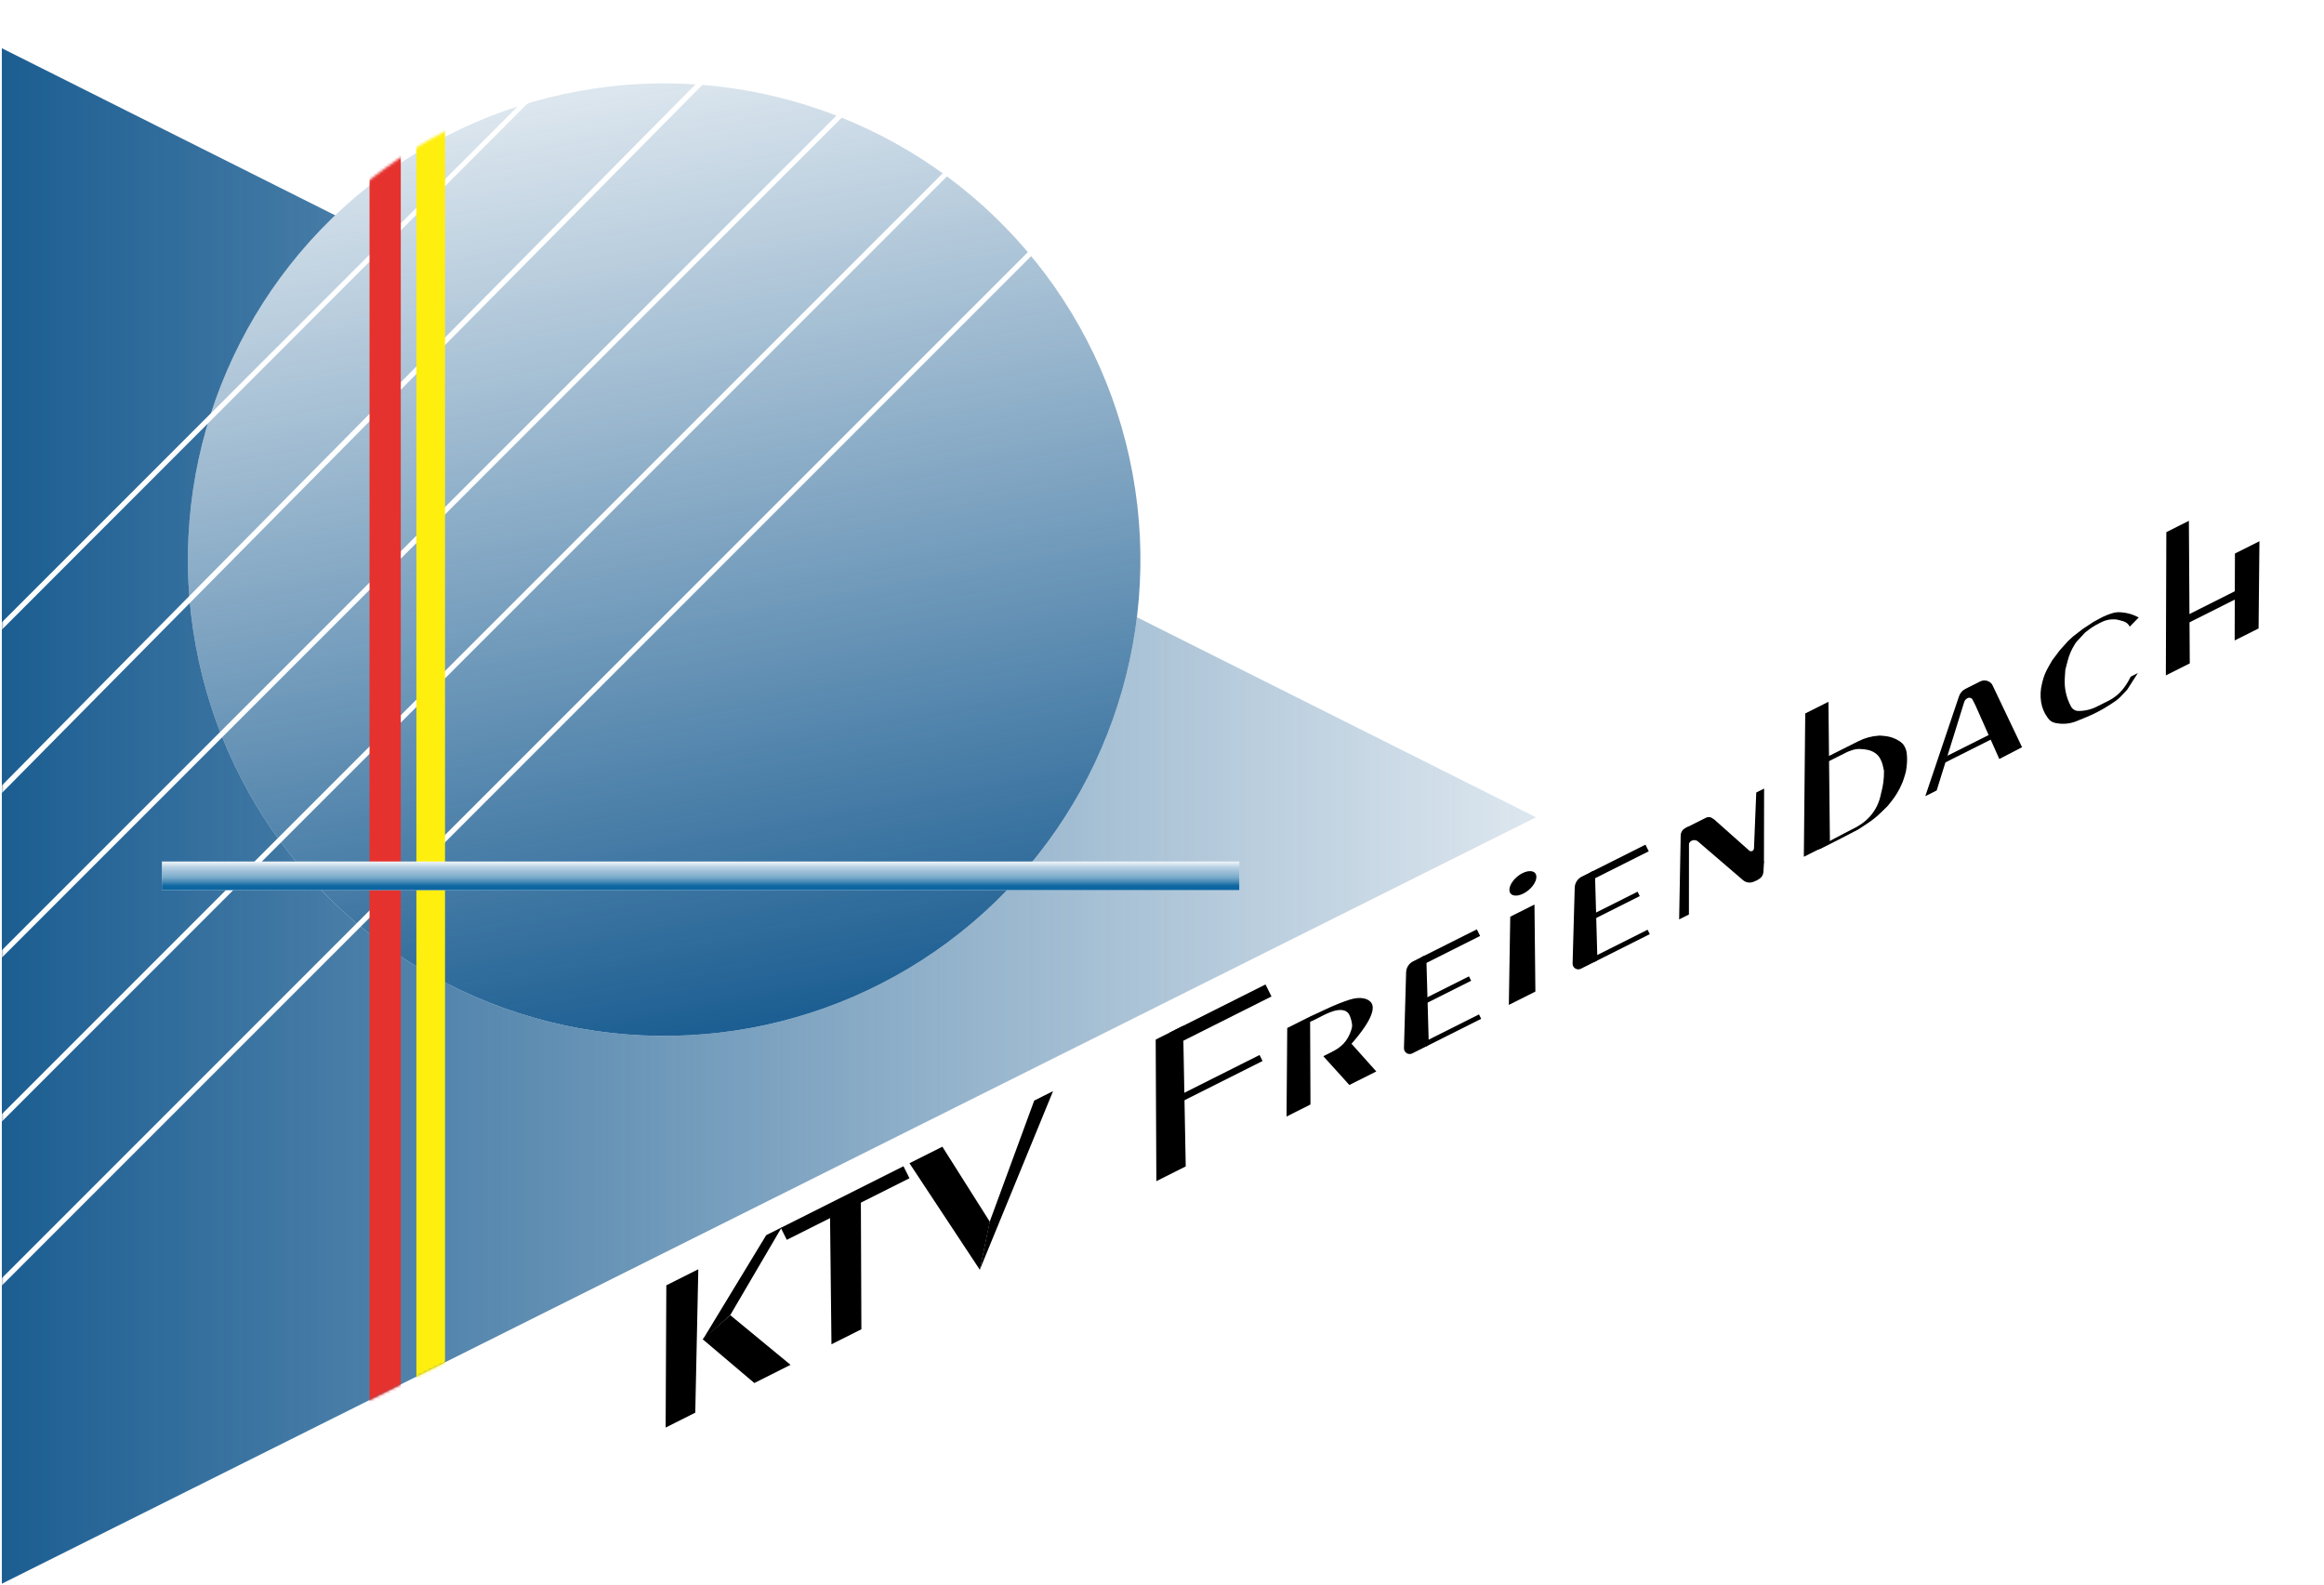 <svg width="893" height="609" viewBox="0 0 893 609" fill="none" xmlns="http://www.w3.org/2000/svg">
<path d="M0.707 18.534V608.534L590.207 314.034L0.707 18.534Z" fill="white"/>
<path d="M0.707 18.534V608.534L590.207 314.034L0.707 18.534Z" fill="url(#paint0_linear_8_52)"/>
<g filter="url(#filter0_d_8_52)">
<circle cx="255.207" cy="213.034" r="183" transform="rotate(-10.402 255.207 213.034)" fill="white"/>
<circle cx="255.207" cy="213.034" r="183" transform="rotate(-10.402 255.207 213.034)" fill="url(#paint1_linear_8_52)"/>
</g>
<mask id="mask0_8_52" style="mask-type:alpha" maskUnits="userSpaceOnUse" x="0" y="18" width="591" height="591">
<path fill-rule="evenodd" clip-rule="evenodd" d="M0.707 608.534V18.534L127.394 82.038C152.528 57.47 184.997 39.864 222.166 33.041C321.573 14.793 416.951 80.585 435.2 179.992C438.753 199.351 439.12 218.557 436.671 237.07L590.207 314.034L0.707 608.534Z" fill="white"/>
<path fill-rule="evenodd" clip-rule="evenodd" d="M0.707 608.534V18.534L127.394 82.038C152.528 57.47 184.997 39.864 222.166 33.041C321.573 14.793 416.951 80.585 435.2 179.992C438.753 199.351 439.12 218.557 436.671 237.07L590.207 314.034L0.707 608.534Z" fill="url(#paint2_linear_8_52)"/>
</mask>
<g mask="url(#mask0_8_52)">
<path fill-rule="evenodd" clip-rule="evenodd" d="M397.414 97.241L0.414 494.241L-1 492.826L396 95.826L397.414 97.241Z" fill="white"/>
<path fill-rule="evenodd" clip-rule="evenodd" d="M365.414 66.241L0.414 431.241L-1 429.826L364 64.826L365.414 66.241Z" fill="white"/>
<path fill-rule="evenodd" clip-rule="evenodd" d="M324.914 43.741L0.414 368.241L-1 366.826L323.5 42.326L324.914 43.741Z" fill="white"/>
<path fill-rule="evenodd" clip-rule="evenodd" d="M276 26.438L0.422 305L-1 303.562L274.578 25L276 26.438Z" fill="white"/>
<path fill-rule="evenodd" clip-rule="evenodd" d="M206 36.5L0.414 242.241L-1 240.826L204 35.826L206 36.5Z" fill="white"/>
<path d="M142 609L154 601.737V30C148.243 34.732 145.689 36.99 142 40.506V609Z" fill="#E5322E"/>
<path d="M171 594.31L160 601V26.498C164.007 23.583 165.271 22.651 171 19V594.31Z" fill="#FFEF0F"/>
<path d="M476.207 331.034H62.207V342.034H476.207V331.034Z" fill="white"/>
<path d="M476.207 331.034H62.207V342.034H476.207V331.034Z" fill="url(#paint3_linear_8_52)"/>
</g>
<path d="M300.025 471.786L347.161 448.119L349.464 452.732L302.328 476.399L300.025 471.786Z" fill="black"/>
<path d="M318.941 467.068L330.788 461.119L330.989 510.76L319.492 516.533L318.941 467.068Z" fill="black"/>
<path d="M752.76 267.519C753.176 266.287 754.059 265.27 755.219 264.688L756.525 264.032L759.675 262.45L760.888 261.841C762.488 261.038 764.433 261.521 765.475 262.98L776.981 287.112L768.235 291.647L759.092 271.092L757.986 268.877C757.637 268.178 756.789 267.895 756.092 268.245L755.972 268.305C755.384 268.6 754.941 269.123 754.745 269.752L744.174 303.728L739.799 305.925L752.76 267.519Z" fill="black"/>
<path d="M746.021 291.529L767.806 280.59L768.674 282.328L746.888 293.266L746.021 291.529Z" fill="black"/>
<path d="M397.397 422.896L404.643 419.257L376.476 487.921L380.31 469.386L397.397 422.896Z" fill="black"/>
<path d="M349.46 446.965L362.106 440.615L380.346 469.459L376.5 487.909L349.46 446.965Z" fill="black"/>
<path d="M449.48 396.745L486.269 378.273L488.572 382.886L451.783 401.357L449.48 396.745Z" fill="black"/>
<path d="M447.198 423.851L483.987 405.38L485.138 407.686L448.35 426.158L447.198 423.851Z" fill="black"/>
<path d="M444.077 399.457L454.605 394.171L455.62 448.183L444.331 453.851L444.077 399.457Z" fill="black"/>
<path d="M294.418 474.602L300.351 471.623L280.546 505.414L270.051 514.718L294.418 474.602Z" fill="black"/>
<path d="M269.981 514.576L280.638 505.368L303.766 524.429L289.847 531.418L269.981 514.576Z" fill="black"/>
<path d="M256.037 493.873L268.327 487.702L267.156 542.811L255.77 548.528L256.037 493.873Z" fill="black"/>
<path d="M494.621 395.001L503.406 390.59L503.55 424.402L494.353 429.02L494.621 395.001Z" fill="black"/>
<path d="M508.491 405.836L518.911 400.605L528.843 411.703L518.496 416.898L508.491 405.836Z" fill="black"/>
<path d="M512.968 406.841C512.873 406.563 509.431 406.533 509.682 405.972C510.075 405.095 513.593 403.675 516.126 401.146C518.437 398.838 519.455 395.28 519.549 394.436C519.652 393.514 519.122 390.814 518.209 389.496C517.225 388.076 515.417 388.074 515.076 388.072C511.078 388.05 505.926 391.805 503.075 392.739C501.726 393.181 503.162 391.892 503.406 390.59C505.547 389.746 512.411 386.052 518.683 384.089C522.814 382.797 525.672 383.706 526.825 385.17C528.317 387.066 527.805 391.391 519.22 401.183C515.563 405.354 513.531 408.484 512.968 406.841Z" fill="black"/>
<path d="M540.297 373.618C540.348 371.818 541.38 370.193 542.985 369.387L547.097 367.323C547.303 367.22 547.547 367.229 547.744 367.347C547.941 367.466 548.065 367.677 548.071 367.908L549.002 400.897C549.013 401.308 548.786 401.689 548.419 401.874L542.649 404.771C541.96 405.117 541.14 405.074 540.49 404.659C539.84 404.243 539.455 403.516 539.477 402.743L540.297 373.618Z" fill="black"/>
<path d="M547.084 400.43L568.304 389.776L569.147 391.466L547.928 402.12L547.084 400.43Z" fill="black"/>
<path d="M543.226 385.817L564.446 375.163L565.289 376.852L544.07 387.506L543.226 385.817Z" fill="black"/>
<path d="M546.253 367.747L567.472 357.092L568.741 359.634L547.522 370.288L546.253 367.747Z" fill="black"/>
<path d="M605.089 341.085C605.14 339.286 606.173 337.661 607.777 336.855L611.889 334.79C612.095 334.687 612.339 334.696 612.536 334.815C612.734 334.933 612.857 335.145 612.864 335.375L613.794 368.364C613.806 368.776 613.578 369.157 613.211 369.341L607.441 372.238C606.752 372.584 605.932 372.542 605.282 372.126C604.632 371.711 604.248 370.983 604.27 370.211L605.089 341.085Z" fill="black"/>
<path d="M611.877 367.898L633.096 357.244L633.94 358.933L612.72 369.588L611.877 367.898Z" fill="black"/>
<path d="M608.019 353.284L629.238 342.63L630.082 344.32L608.863 354.974L608.019 353.284Z" fill="black"/>
<path d="M611.045 335.214L632.264 324.56L633.533 327.101L612.314 337.756L611.045 335.214Z" fill="black"/>
<path d="M580.314 352.234L589.625 347.559L589.973 381.009L579.77 386.132L580.314 352.234Z" fill="black"/>
<path d="M583.019 336.813C585.622 334.654 588.7 334.074 589.891 335.518C591.082 336.962 589.937 339.886 587.335 342.045C584.733 344.204 581.654 344.784 580.463 343.34C579.272 341.896 580.417 338.972 583.019 336.813Z" fill="black"/>
<path d="M647.202 320.952C646.637 319.821 647.094 318.444 648.222 317.878L655.498 314.225C656.713 313.614 658.192 314.108 658.801 315.327L658.986 315.699C659.152 316.03 659.018 316.432 658.688 316.598L648.364 321.782C648.034 321.947 647.633 321.813 647.467 321.483L647.202 320.952Z" fill="black"/>
<path d="M674.846 304.51L677.859 302.997L677.803 331.636L673.942 326.696L674.846 304.51Z" fill="black"/>
<path d="M673.8 338.815C672.432 339.391 670.858 339.143 669.731 338.175C664.025 333.274 652.439 323.322 652.439 323.322C651.368 322.402 649.654 322.756 649.033 324.025C648.868 324.362 648.024 324.809 648.035 325.184L648.899 328.318L647.14 320.167L658.492 314.709L672.107 326.801C672.401 327.062 672.808 327.152 673.184 327.04C673.56 326.928 673.852 326.629 673.955 326.25L675.336 321.206L677.805 331.489L677.598 335.044C677.534 336.131 676.947 337.119 676.024 337.691L675.079 338.277L673.8 338.815Z" fill="black"/>
<path d="M645.808 321.025C645.83 319.824 646.515 318.735 647.586 318.197L648.998 317.488L648.969 351.387L645.211 353.274L645.808 321.025Z" fill="black"/>
<path d="M701.533 291.11L714.196 284.752C716.555 283.568 719.125 282.865 721.757 282.683L722.358 282.642L724.016 282.785C725.158 282.883 726.282 283.129 727.362 283.515C728.218 283.821 729.033 284.23 729.791 284.733L730.177 284.99C730.746 285.368 731.231 285.861 731.599 286.437C732.181 287.347 732.547 288.378 732.666 289.452C732.828 290.902 732.839 292.365 732.699 293.817L732.607 294.777C732.504 295.845 732.284 296.898 731.949 297.917L731.171 300.292L730.861 301.029C729.796 303.566 728.375 305.937 726.642 308.07L725.282 309.744L722.791 312.19C721.264 313.689 719.597 315.038 717.813 316.219L714.038 318.716C714.038 318.716 698.798 326.691 698.669 326.433C698.576 326.247 699.599 325.236 702.663 323.398C703.856 322.682 713.522 317.682 713.522 317.682L714.571 317.033C715.885 316.219 717.088 315.238 718.152 314.115C719.1 313.114 719.93 312.007 720.627 310.816C721.522 309.286 722.175 307.627 722.565 305.898L722.813 304.798C723.589 302.038 723.963 299.18 723.925 296.313L723.923 296.145L723.478 294.189C723.229 293.091 722.801 292.042 722.212 291.083C721.875 290.533 721.443 290.048 720.936 289.649C720.017 288.926 718.948 288.418 717.807 288.164C716.661 287.909 715.49 287.781 714.316 287.783C713.335 287.805 712.364 287.987 711.442 288.323L709.986 288.854L702.326 292.7L701.533 291.11Z" fill="black"/>
<path d="M693.667 274.138L702.58 269.662L703.153 324.181L693.126 329.216L693.667 274.138Z" fill="black"/>
<path d="M789.784 277.797C788.7 277.601 787.73 277.001 787.068 276.118L786.855 275.833C785.507 274.032 784.626 271.924 784.291 269.697C783.935 267.327 784.059 264.908 784.655 262.587L784.919 261.557C785.363 259.829 786.033 258.167 786.914 256.616L788.53 253.767L791.379 249.973L794.602 246.368L796.612 244.518L800.346 241.647L804.366 238.992L806.865 237.623C808.442 236.759 810.109 236.068 811.835 235.565C812.821 235.277 813.852 235.175 814.876 235.266L815.485 235.319C817.413 235.489 819.293 236.018 821.029 236.879L821.815 237.269L818.357 240.772C817.853 239.764 816.947 239.016 815.863 238.715L814.173 238.246C813.708 238.117 813.231 238.035 812.75 238.001L812.653 237.994C810.903 237.871 809.152 238.222 807.583 239.01L806.281 239.663C804.905 240.354 803.6 241.18 802.385 242.129L801.199 243.055L797.916 246.59C797.8 246.716 797.695 246.852 797.604 246.997L797.152 247.716C795.974 249.591 795.091 251.637 794.535 253.782L793.613 257.335L793.396 260.533C793.139 264.351 793.978 268.163 795.814 271.517C796.371 272.535 797.433 273.171 798.59 273.18C801.054 273.201 803.487 272.635 805.689 271.529L810.236 269.246C812.287 268.216 814.102 266.769 815.565 264.996C816.778 263.527 817.806 261.913 818.625 260.191L818.712 260.009L821.468 258.625L817.364 265.023L815.209 267.312C814.32 268.256 813.324 269.093 812.24 269.805L810.887 270.694C807.916 272.647 804.763 274.305 801.472 275.646L797.906 277.098C795.5 278.078 792.866 278.353 790.31 277.892L789.784 277.797Z" fill="black"/>
<path d="M832.417 204.471L841.082 200.12L841.422 254.899L832.232 259.514L832.417 204.471Z" fill="black"/>
<path d="M858.779 212.69L868.194 207.962L867.86 241.481L858.67 246.095L858.779 212.69Z" fill="black"/>
<path d="M835.233 238.985L863.805 224.638L865.083 227.196L836.51 241.542L835.233 238.985Z" fill="black"/>
<defs>
<filter id="filter0_d_8_52" x="68.175" y="28.001" width="374.064" height="374.064" filterUnits="userSpaceOnUse" color-interpolation-filters="sRGB">
<feFlood flood-opacity="0" result="BackgroundImageFix"/>
<feColorMatrix in="SourceAlpha" type="matrix" values="0 0 0 0 0 0 0 0 0 0 0 0 0 0 0 0 0 0 127 0" result="hardAlpha"/>
<feOffset dy="2"/>
<feGaussianBlur stdDeviation="2"/>
<feComposite in2="hardAlpha" operator="out"/>
<feColorMatrix type="matrix" values="0 0 0 0 0 0 0 0 0 0 0 0 0 0 0 0 0 0 0.15 0"/>
<feBlend mode="normal" in2="BackgroundImageFix" result="effect1_dropShadow_8_52"/>
<feBlend mode="normal" in="SourceGraphic" in2="effect1_dropShadow_8_52" result="shape"/>
</filter>
<linearGradient id="paint0_linear_8_52" x1="590.207" y1="314.034" x2="1.207" y2="314.034" gradientUnits="userSpaceOnUse">
<stop stop-color="#1C5E92" stop-opacity="0.15"/>
<stop offset="1" stop-color="#1C5E92"/>
</linearGradient>
<linearGradient id="paint1_linear_8_52" x1="255.207" y1="396.034" x2="255.207" y2="30.034" gradientUnits="userSpaceOnUse">
<stop stop-color="#1C5E92"/>
<stop offset="1" stop-color="#1C5E92" stop-opacity="0.15"/>
</linearGradient>
<linearGradient id="paint2_linear_8_52" x1="288.248" y1="393.026" x2="222.166" y2="33.041" gradientUnits="userSpaceOnUse">
<stop stop-color="#1C5E92"/>
<stop offset="1" stop-color="#1C5E92" stop-opacity="0.15"/>
</linearGradient>
<linearGradient id="paint3_linear_8_52" x1="285.707" y1="331.034" x2="285.707" y2="342.034" gradientUnits="userSpaceOnUse">
<stop stop-color="#0E66A1" stop-opacity="0.05"/>
<stop offset="0.2" stop-color="#0E66A1" stop-opacity="0.3"/>
<stop offset="0.55" stop-color="#0E66A1" stop-opacity="0.55"/>
<stop offset="0.7" stop-color="#0E66A1" stop-opacity="0.75"/>
<stop offset="0.85" stop-color="#0E66A1"/>
</linearGradient>
</defs>
</svg>
